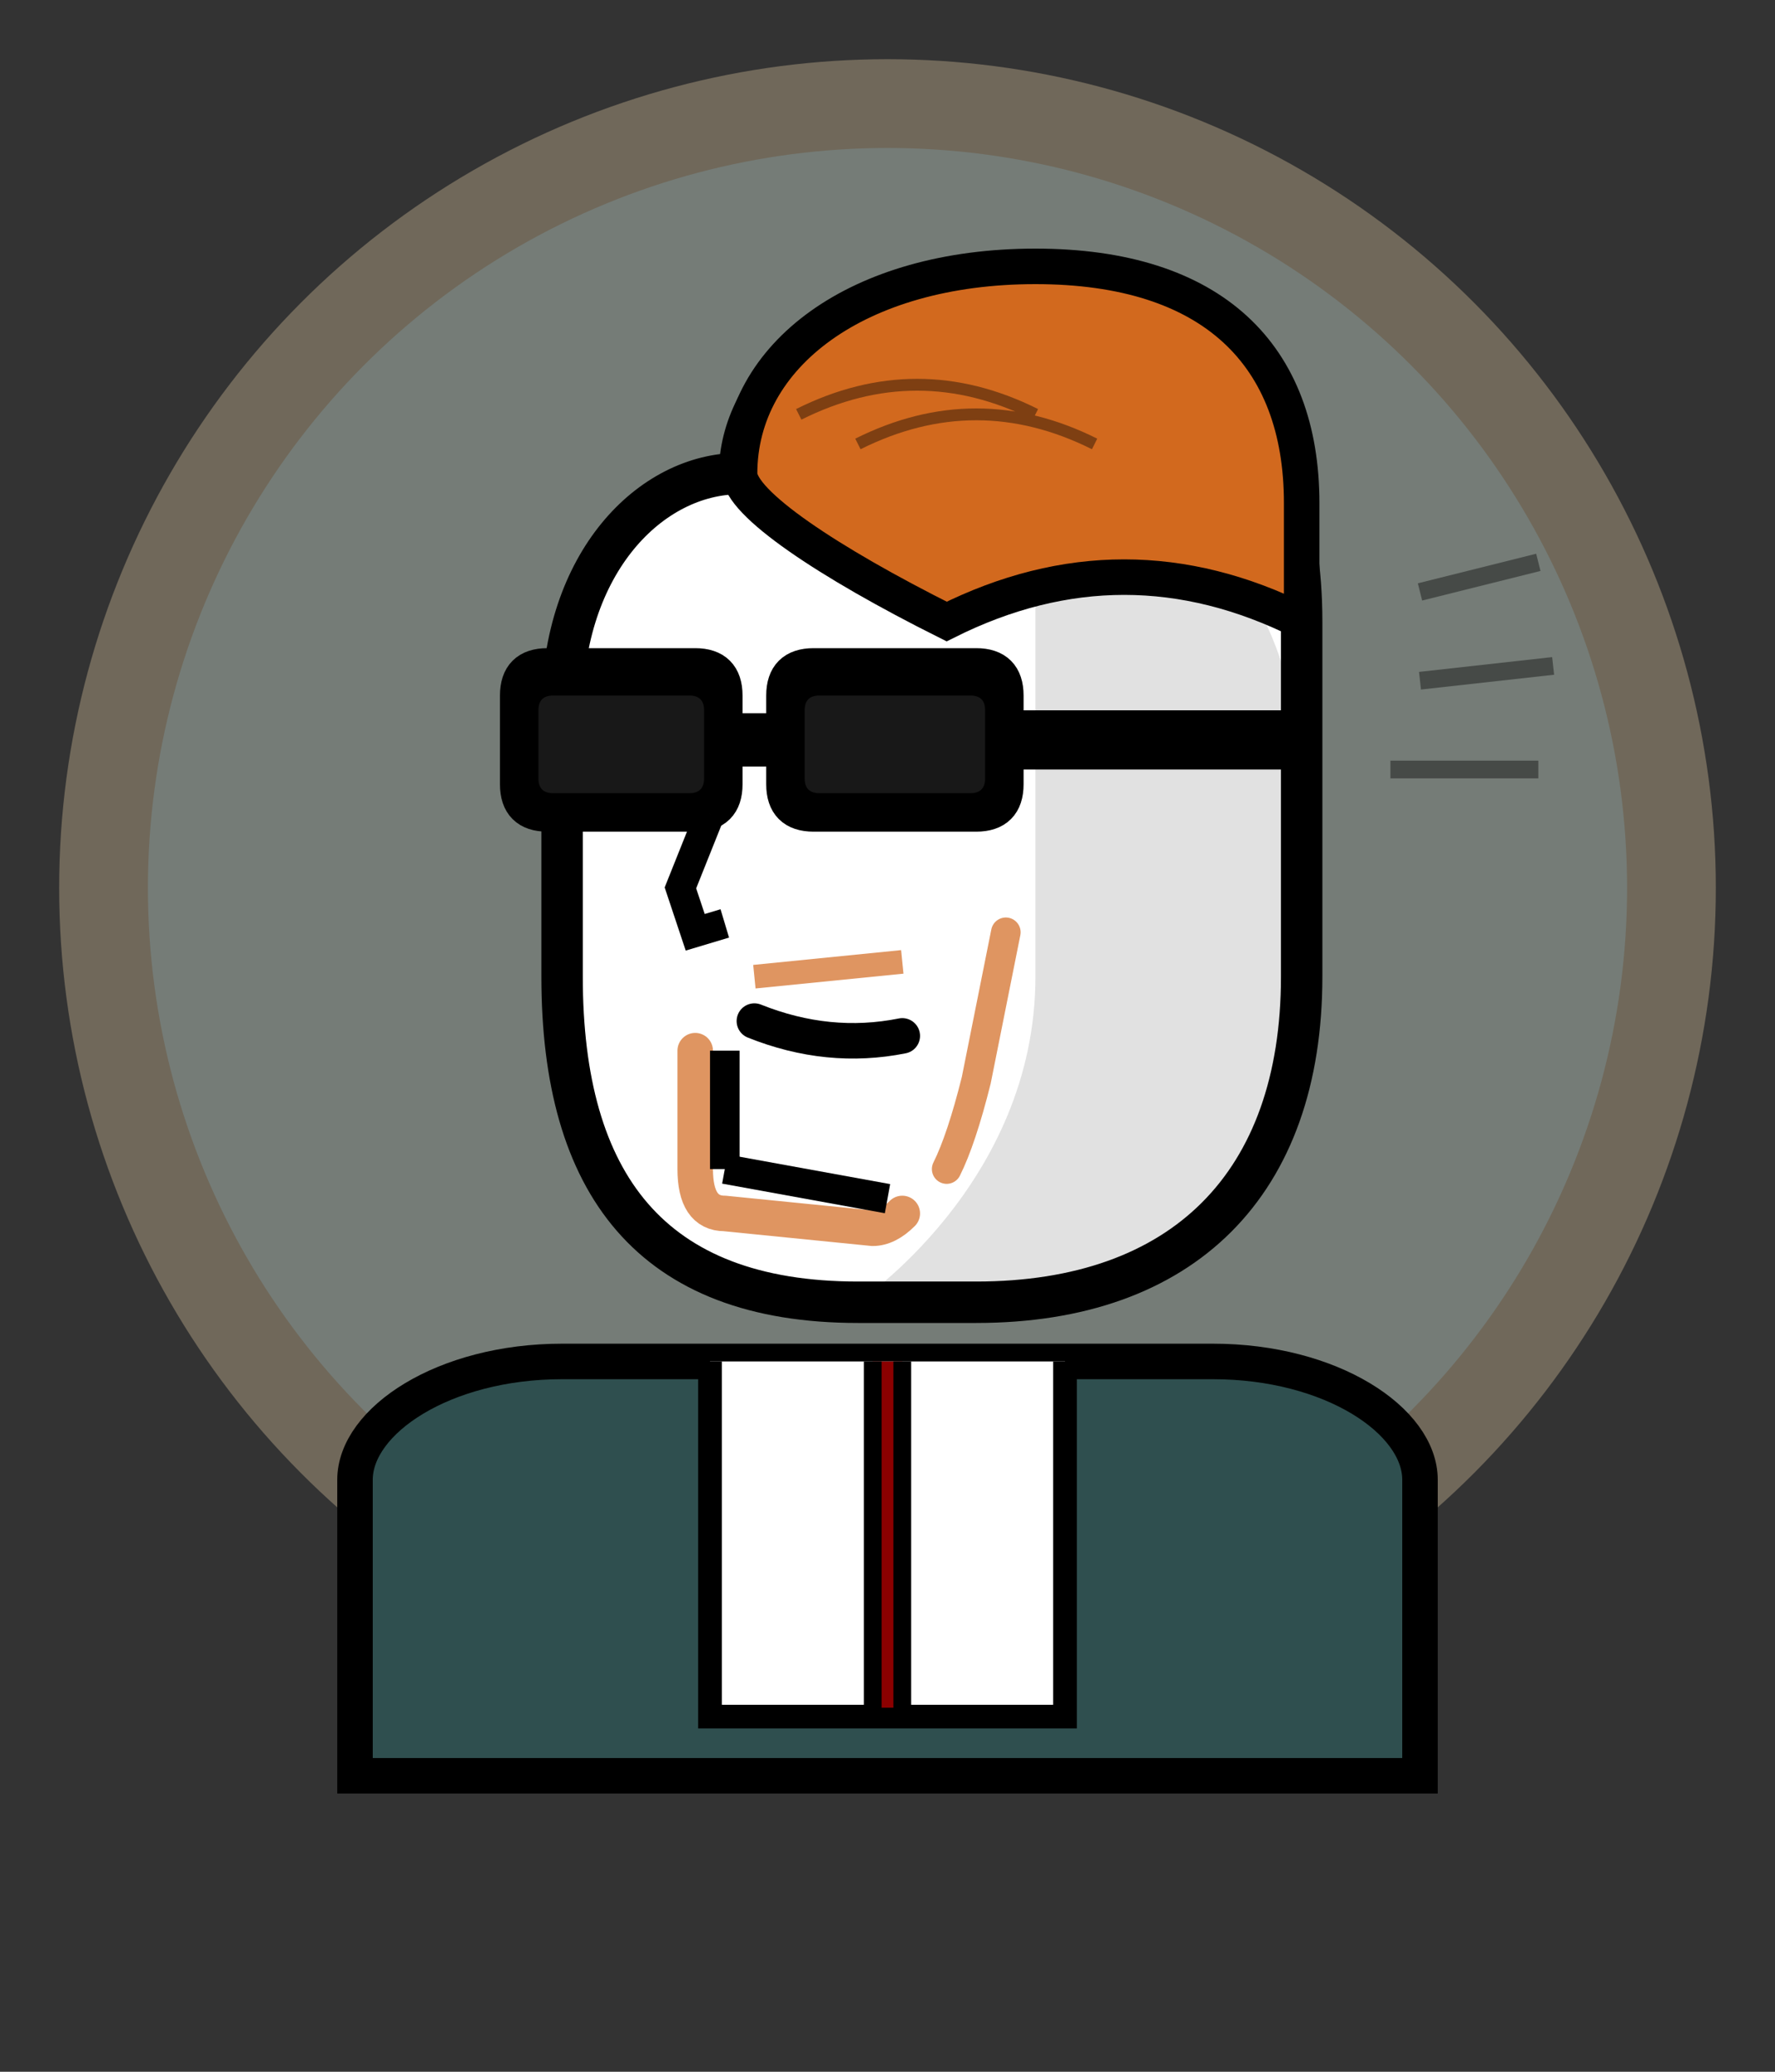 <svg viewBox="0 0 600 700" xmlns="http://www.w3.org/2000/svg">
    <rect x="0" y="0" width="600" height="700" fill="#333333" stroke="none"/>
    <!-- Circular background -->
    <circle cx="300" cy="300" r="280" fill="#FFE4B5" opacity="0.3"/>
    <circle cx="300" cy="300" r="250" fill="#87CEEB" opacity="0.2"/>

    <!-- Main portrait group -->
    <g transform="translate(150, 80)">
        <!-- Shoulders and body base -->
        <path d="M-30 420 C-30 400 0 380 40 380 L260 380 C300 380 330 400 330 420 L330 520 L-30 520 Z" 
              fill="#2F4F4F" stroke="#000" stroke-width="12"/>
        
        <!-- Simple shirt -->
        <path d="M90 380 L90 500 L210 500 L210 380" 
              fill="#FFF" stroke="#000" stroke-width="8"/>
        
        <!-- Simple tie -->
        <path d="M145 380 L145 500 L155 500 L155 380" 
              fill="#8B0000" stroke="#000" stroke-width="6"/>
        
        <!-- Face outline - 3/4 view -->
        <path d="M100 80 C100 50 130 20 180 20 C250 20 290 60 290 130 L290 250 C290 320 250 360 180 360 L140 360 C70 360 40 320 40 250 L40 160 C40 110 70 80 100 80" 
              fill="#FFF" stroke="#000" stroke-width="14"/>
        
        <!-- Face shadow for dimension -->
        <path d="M200 80 C250 80 290 120 290 190 L290 250 C290 320 250 360 180 360 L140 360 C140 360 200 320 200 250 Z" 
              fill="#000" opacity="0.12"/>
        
        <!-- Hair -->
        <path d="M100 80 C100 40 140 10 200 10 C260 10 290 40 290 90 L290 130 C250 110 210 110 170 130 C130 110 100 90 100 80" 
              fill="#D2691E" stroke="#000" stroke-width="12"/>
        <!-- Hair texture lines -->
        <path d="M120 60 Q160 40 200 60 M140 70 Q180 50 220 70" 
              fill="none" stroke="#000" stroke-width="4" opacity="0.4"/>
        
        <!-- Black sunglasses - wayfarer style properly centered -->
        <g id="wayfarers">
            <!-- Left lens (partial view) -->
            <path d="M25 155 L25 185 Q25 195 35 195 L85 195 Q95 195 95 185 L95 155 Q95 145 85 145 L35 145 Q25 145 25 155" 
                  fill="#000" stroke="#000" stroke-width="12"/>
            <!-- Right lens (main view) -->
            <path d="M115 155 L115 185 Q115 195 125 195 L180 195 Q190 195 190 185 L190 155 Q190 145 180 145 L125 145 Q115 145 115 155" 
                  fill="#000" stroke="#000" stroke-width="12"/>
            <!-- Bridge centered over nose -->
            <rect x="95" y="165" width="20" height="10" fill="#000" stroke="#000" stroke-width="8"/>
            <!-- Temple/stem - straight to face edge -->
            <rect x="190" y="165" width="100" height="10" fill="#000" stroke="#000" stroke-width="10"/>
            
            <!-- Dark lenses with wayfarer shape -->
            <path d="M32 160 L32 183 Q32 188 37 188 L83 188 Q88 188 88 183 L88 160 Q88 155 83 155 L37 155 Q32 155 32 160" 
                  fill="#1a1a1a" opacity="0.95"/>
            <path d="M122 160 L122 183 Q122 188 127 188 L178 188 Q183 188 183 183 L183 160 Q183 155 178 155 L127 155 Q122 155 122 160" 
                  fill="#1a1a1a" opacity="0.95"/>
        </g>
        
        <!-- Nose - profile -->
        <path d="M90 195 L80 220 L85 235 L95 232" 
              fill="#FFF" stroke="#000" stroke-width="10"/>
        
        <!-- Mouth -->
        <path d="M105 265 Q130 275 155 270" fill="none" stroke="#000" stroke-width="12" stroke-linecap="round"/>
        
        <!-- Goatee suggestion with thick lines -->
        <!-- Right side line following face shadow curve -->
        <path d="M190 235 Q185 260 180 285 Q175 305 170 315" 
              fill="none" stroke="#D2691E" stroke-width="10" opacity="0.7" stroke-linecap="round"/>
        <!-- Line above lip below nose -->
        <line x1="105" y1="250" x2="155" y2="245" stroke="#D2691E" stroke-width="8" opacity="0.7"/>
        <!-- Connected chin lines forming goatee outline -->
        <path d="M85 275 L85 315 Q85 330 95 330 L145 335 Q150 335 155 330" 
              fill="none" stroke="#D2691E" stroke-width="12" opacity="0.7" stroke-linecap="round"/>
        
        <!-- Clean jaw line -->
        <line x1="95" y1="275" x2="95" y2="315" stroke="#000" stroke-width="10"/>
        <line x1="95" y1="315" x2="150" y2="325" stroke="#000" stroke-width="10"/>
    </g>
    
    <!-- Subtle comic book elements -->
    <g opacity="0.4">
        <line x1="480" y1="200" x2="520" y2="190" stroke="#000" stroke-width="6"/>
        <line x1="480" y1="230" x2="525" y2="225" stroke="#000" stroke-width="6"/>
        <line x1="470" y1="260" x2="520" y2="260" stroke="#000" stroke-width="6"/>
    </g>
</svg>